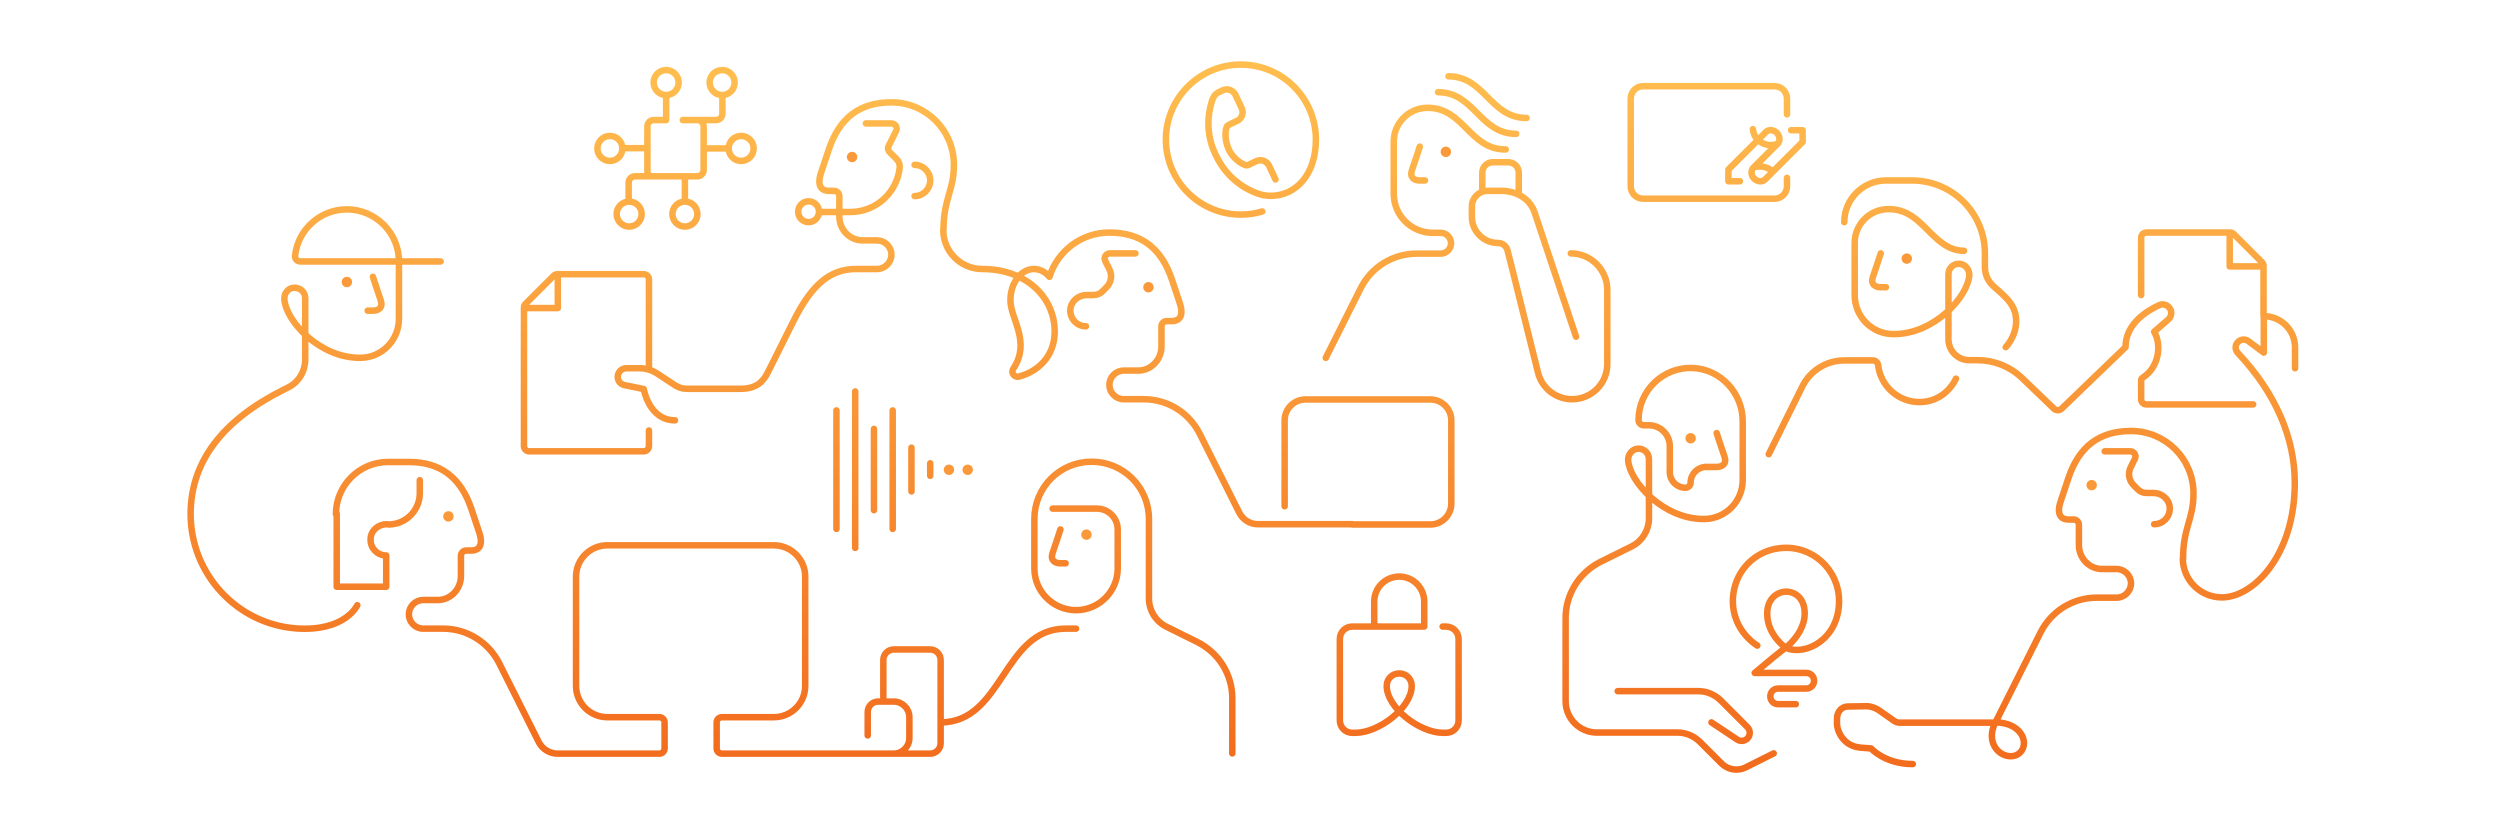 <svg width="960" height="320" viewBox="0 0 960 320" fill="none" xmlns="http://www.w3.org/2000/svg">
<path d="M362.2 88.3C362.2 96.6 368.9 103.3 377.2 103.3C394.2 103.3 405 114.3 405 127.3C405 136.9 398.5 142.7 391.3 144.6C389.5 145.1 388.1 143.1 389.1 141.6C396 131.2 388 122.5 388 115.3C388 108.7 392 103.3 397 103.3C399.3 103.3 401.4 104.4 403 106.3C406 96.5 415.2 89.3 426 89.3C438 89.3 445.9 95.1 450 107.3L453 116.3C455 122.3 452 123.3 450 123.3H448C446.9 123.3 446 124.2 446 125.3V133.1C446 138.1 442 142.3 437.1 142.3H431.5C428.5 142.3 426 144.8 426 147.8C426 150.8 428.5 153.3 431.5 153.3H439.2C448.3 153.3 456.6 158.4 460.7 166.6L475.9 196.9C477.3 199.6 480 201.3 483.1 201.3H519.4M329.1 103.3H336.8C339.8 103.3 342.3 100.8 342.3 97.8C342.3 94.8 339.8 92.3 336.8 92.3H331.2C326.2 92.3 322.3 88.1 322.3 83.1V75.3C322.3 74.2 321.4 73.3 320.3 73.3H318.3C316.3 73.3 313.3 72.3 315.3 66.3L318.3 57.3C322.4 45.1 330.3 39.3 342.3 39.3C355.6 39.3 366.3 50 366.3 63.3C366.3 73.3 362.3 76.3 362.3 88.3M332.5 47.4H342.3C343.8 47.4 344.8 49 344.1 50.3L341.2 56.1C340.8 56.9 341 57.8 341.6 58.4L344.3 61.1C345.1 61.9 345.6 63.1 345.5 64.3C344.5 73.9 336.4 81.4 326.6 81.4H314.6M417 125.3C413.6 125.3 410.9 122.5 411 119.1C411.1 115.8 414 113.3 417.2 113.3H419.9C421.2 113.3 422.5 112.8 423.4 111.8L424.9 110.3C426.7 108.5 427.2 105.7 426 103.4L424.4 100.2C423.7 98.9 424.7 97.3 426.2 97.3H436M519.3 201.4H549.3C553.7 201.4 557.3 197.8 557.3 193.4V161.4C557.3 157 553.7 153.4 549.3 153.4H501.3C496.9 153.4 493.3 157 493.3 161.4V194.4M328.7 103.3C318.7 103.3 311.7 109.3 304.7 123.3L295 142.7C293 146.8 290.3 149.3 284.3 149.3H263.7C262.1 149.3 260.6 148.8 259.3 148L252.3 143.4C250.3 142.1 248 141.4 245.6 141.4H240.5C238.7 141.4 237.2 142.9 237.2 144.7C237.2 146.3 238.3 147.6 239.9 147.9L247.2 149.4C247.2 149.4 249.2 161.4 259.2 161.4M351.2 75.3C354.5 75.3 357.2 72.6 357.2 69.3C357.2 66 354.5 63.3 351.2 63.3M249.2 141.3V107.3C249.2 106.2 248.3 105.3 247.2 105.3H214C213.5 105.3 213 105.5 212.6 105.9L201.8 116.7C201.4 117.1 201.2 117.6 201.2 118.1V171.3C201.2 172.4 202.1 173.3 203.2 173.3H247.2C248.3 173.3 249.2 172.4 249.2 171.3V165.3M214.2 106.3V118.3H202.2M148.5 201.3C145.2 201.3 142.3 203.8 142.3 207.1C142.2 210.5 144.9 213.3 148.3 213.3V225.3H129.3V197.3M149.2 201.4C155.8 201.4 161.2 196 161.2 189.4V184.4M137.2 232.4C137.2 232.4 132.6 242.7 113.6 241.3C90.7 239.5 73.1 220.1 73.2 197.2C73.3 177.3 85.3 161.4 109.2 149.5L110.6 148.8C114.7 146.8 117.2 142.6 117.2 138.1V114.5C117.2 112.1 115.2 110.3 112.7 110.5C110.5 110.7 109 112.8 109.2 115C109.8 123.2 122.7 137.6 138.5 137.4C146.7 137.3 153.2 130.6 153.2 122.4V100.4C153.2 89.4 144.2 80.4 133.2 80.4C122.9 80.4 114.4 88.2 113.3 98.2C113.2 99.4 114.1 100.4 115.3 100.4H169.2M143.2 106.3C143.2 106.3 145.4 113.1 146.2 115.3C147.2 118.3 145.2 119.3 143.2 119.3H141.2M407.2 203.3C407.2 203.3 405 210.1 404.2 212.3C403.2 215.3 405.2 216.3 407.2 216.3H409.2M473.2 289.3V268.1C473.2 259 468 250.7 459.9 246.6L447.8 240.6C443.8 238.6 441.2 234.4 441.2 229.9V199.3C441.2 187.1 431.4 177.3 419.2 177.3C407 177.3 397.2 187.1 397.2 199.3V218.3C397.2 227.1 404.4 234.3 413.2 234.3C422 234.3 429.2 227.1 429.2 218.3V203.3C429.2 198.9 425.6 195.3 421.2 195.3H404.2M361.2 277.4C385.2 277.4 385.2 241.4 409.2 241.4H413.2M361.2 277.4V253.4C361.2 251.2 359.4 249.4 357.2 249.4H343.2C341 249.4 339.2 251.2 339.2 253.4V269.4M361.2 277.4V285.4C361.2 287.6 359.4 289.4 357.2 289.4H343.2M333.2 282.4V273.4C333.2 271.2 335 269.4 337.2 269.4H343.2C346.5 269.4 349.2 272.1 349.2 275.4V283.4C349.2 286.7 346.5 289.4 343.2 289.4M343.2 289.4H277.2C276.1 289.4 275.2 288.5 275.2 287.4V277.4C275.2 276.3 276.1 275.4 277.2 275.4H297.2C303.8 275.4 309.2 270 309.2 263.4V221.4C309.2 214.8 303.8 209.4 297.2 209.4H233.2C226.6 209.4 221.2 214.8 221.2 221.4V263.4C221.2 270 226.6 275.4 233.2 275.4H253.2C254.3 275.4 255.2 276.3 255.2 277.4V287.4C255.2 288.5 254.3 289.4 253.2 289.4H214.1C211.1 289.4 208.3 287.7 206.9 285L191.7 254.7C187.6 246.6 179.3 241.4 170.2 241.4H162.5C159.5 241.4 157 238.9 157 235.9C157 232.9 159.5 230.4 162.5 230.4H168.1C173.1 230.4 177 226.2 177 221.2V213.4C177 212.3 177.9 211.4 179 211.4H181C183 211.4 186 210.4 184 204.4L181 195.4C176.9 183.2 169 177.4 157 177.4H149C138 177.4 129 186.4 129 197.4M545.2 56.3C545.2 56.3 543 63.1 542.2 65.3C541.2 68.3 543.2 69.3 545.2 69.3H547.2M578.2 57.4C571.2 57.4 567.2 53.4 563.2 49.4C559.2 45.4 555.2 41.4 548.2 41.4C541 41.4 535.2 47.2 535.2 54.4V74.4C535.2 82.7 541.9 89.4 550.2 89.4H553.2C555.4 89.4 557.2 91.2 557.2 93.4C557.2 95.6 555.4 97.4 553.2 97.4H544C534.9 97.4 526.6 102.5 522.5 110.7L509.1 137.4M552.2 35.4C559.2 35.4 563.2 39.4 567.2 43.4C571.2 47.4 575.2 51.4 582.2 51.4M556.2 29.3C563.2 29.3 567.2 33.3 571.2 37.3C575.2 41.3 579.2 45.3 586.2 45.3M605.2 129.3L589.2 81.3C586.2 73.3 577.2 73.3 577.2 73.3H571.2C567.9 73.3 565.2 76 565.2 79.3V83.3C565.2 88.8 569.7 93.3 575.2 93.3C577 93.3 578.5 94.5 578.9 96.2L581.2 105.3L590.6 143.1C592.1 149.1 597.5 153.3 603.7 153.3C611.1 153.3 617.2 147.3 617.2 139.8V111.3C617.2 103.6 610.9 97.3 603.2 97.3M583.2 74.3V66.3C583.2 64.1 581.4 62.3 579.2 62.3H573.2C571 62.3 569.2 64.1 569.2 66.3V73.3M621.2 265.4H652.2C655.4 265.4 658.4 266.7 660.7 268.9L671 279.2C672.2 280.4 672.2 282.4 671 283.6C670 284.6 668.3 284.8 667.1 284L657.2 277.4M659.2 166.3C659.2 166.3 661.4 173.1 662.2 175.3C663.2 178.3 661.2 179.3 659.2 179.3H655.2C651.9 179.3 649.2 182 649.2 185.3C649.2 186.4 648.3 187.3 647.2 187.3C643.9 187.3 641.2 184.6 641.2 181.3V171.3C641.2 166.9 637.6 163.3 633.2 163.3H631.2C630.1 163.3 629.2 162.4 629.2 161.3C629.2 150 638.6 140.9 649.9 141.3C660.7 141.7 669.2 150.9 669.2 161.8V184.3C669.2 192.5 662.7 199.2 654.5 199.3C638.7 199.5 625.7 184.9 625.2 176.7C625.1 174.6 626.7 172.5 628.8 172.3C631.2 172.1 633.2 173.9 633.2 176.3V199.1C633.2 203.6 630.6 207.8 626.6 209.8L614.5 215.8C606.4 219.9 601.2 228.2 601.2 237.3V269.3C601.2 275.9 606.6 281.3 613.2 281.3H644.2C647.4 281.3 650.4 282.6 652.7 284.8L661.1 293.2C663.5 295.6 667.3 296.2 670.3 294.7L681.1 289.3M722.2 97.3C722.2 97.3 720 104.1 719.2 106.3C718.2 109.3 720.2 110.3 722.2 110.3H724.2M754.2 96.3C748.2 96.3 744.2 92.3 740.2 88.3C736.2 84.3 732.2 80.3 725.2 80.3C718 80.3 712.2 86.1 712.2 93.3V113.3C712.2 121.5 718.7 128.2 726.9 128.3C742.7 128.5 755.7 113.9 756.2 105.7C756.3 103.6 754.7 101.5 752.6 101.3C750.2 101.1 748.2 102.9 748.2 105.3V129.3M708.2 85.3C708.2 76.5 715.4 69.3 724.2 69.3C729.2 69.3 734.2 69.3 734.2 69.3C749.7 69.3 762.2 81.8 762.2 97.3V102.3C762.2 108.3 766.2 110.3 768.2 112.3C770.2 114.3 774.2 117.3 774.2 123.3C774.2 129.3 770.2 133.3 770.2 133.3M748.2 130.3C748.2 134.7 751.8 138.3 756.2 138.3H759.3C765.7 138.3 771.8 140.7 776.4 145.1L788.8 157C789.6 157.7 790.8 157.7 791.6 157L816.2 133.3C816.2 124.1 824.9 119.1 829.1 117.2C830.3 116.6 831.8 116.9 832.8 117.9C834.1 119.2 834.1 121.4 832.6 122.7L827.2 127.4C830.1 132.3 829.2 141 822.7 145.1C822.4 145.3 822.2 145.6 822.2 145.9V153.3C822.2 154.4 823.1 155.3 824.2 155.3H865.2M822.2 113.3V91.3C822.2 90.2 823.1 89.3 824.2 89.3H856.4C856.9 89.3 857.4 89.5 857.8 89.9L868.6 100.7C869 101.1 869.2 101.6 869.2 102.1V121.3M856.2 90.3V102.3H868.2M827.2 201.3C830.6 201.3 833.3 198.5 833.2 195.1C833.1 191.8 830.2 189.3 827 189.3H824.3C823 189.3 821.7 188.8 820.8 187.8L819.3 186.3C817.5 184.5 817 181.7 818.2 179.4L819.8 176.2C820.5 174.9 819.5 173.3 818 173.3H808.2M838.2 214.4C838.2 222.7 844.9 229.4 853.2 229.4C865.2 229.4 881.2 213.4 881.2 185.4C881.2 168.2 873.9 151 859.3 135.5C858.2 134.3 858.2 132.4 859.4 131.3C860.5 130.2 862.2 130.1 863.4 131L869.3 135.4V121.4C875.9 121.4 881.3 126.8 881.3 133.4V141.4M734.5 293.4C723.8 293.4 718.5 287.4 718.5 287.4L714.5 287.1C712.4 286.9 710.4 286.2 708.8 284.8C706.9 283.1 705.6 280.7 705.4 278.1V276C705.4 273.3 707.2 271.4 709.4 271.3L715.7 271.2C717.9 271 720.1 271.7 721.9 273L727.3 276.8C728 277.3 728.8 277.5 729.6 277.5H766.2L783.6 242.8C787.7 234.7 796 229.5 805.1 229.5H812.8C815.8 229.5 818.3 227 818.3 224C818.3 221 815.8 218.5 812.8 218.5H807.2C802.2 218.5 798.3 214.3 798.3 209.3V201.5C798.3 200.4 797.4 199.5 796.3 199.5H794.3C792.3 199.5 789.3 198.5 791.3 192.5L794.3 183.5C798.4 171.3 806.3 165.5 818.3 165.5C831.6 165.5 842.3 176.2 842.3 189.5C842.3 199.5 838.3 202.5 838.3 214.5M751.1 145.4C748.5 150.7 743.4 154.4 737.1 154.4C728.9 154.4 722.1 148.2 721.2 140.2C721.1 139.2 720.2 138.4 719.2 138.4H708.2C701.4 138.4 695.1 142.3 692.1 148.4L679.2 174.4M674.8 247.9C668.5 243.8 664.5 236.4 665.6 228.1C666.8 218.7 674.1 211.5 683.5 210.5C695.8 209.1 706.2 218.7 706.2 230.8C706.2 245.4 693.4 252 685.8 248.8C685.8 248.8 678.6 244 678.6 235.6C678.6 224.6 693.1 224.2 693 235.6C693 240.6 689.9 244.9 687 247.6L681 252.4L673.8 258.4H693.6C695.3 258.4 696.6 259.7 696.6 261.4C696.6 263.1 695.3 264.4 693.6 264.4H682.8C681.1 264.4 679.8 265.7 679.8 267.4C679.8 269.1 681.1 270.4 682.8 270.4H689.6M527.7 240.6V231C527.7 225.7 532 221.4 537.3 221.4C542.6 221.4 546.9 225.7 546.9 231V240.6H519.3C516.6 240.6 514.5 242.7 514.5 245.4V276.6C514.5 279.3 516.6 281.4 519.3 281.4H520.5C529.4 281.4 542.1 271.8 542.1 263.4C542.1 260.7 540 258.6 537.3 258.6C534.6 258.6 532.5 260.7 532.5 263.4C532.5 271.8 545.2 281.4 554.1 281.4H555.3C558 281.4 560.1 279.3 560.1 276.6V245.4C560.1 242.7 557.9 240.6 555.3 240.6C554.3 240.6 553.7 240.6 554.1 240.6M321.2 203.1V157.6M328.4 150.3V210.4M342.8 157.6V203.1M335.6 195.9V164.7M350 171.9V188.7M357.2 182.7V177.9M673.6 64.2L682.6 55.2C683.7 54.1 683.5 52.3 682.3 51C681.1 49.8 679.2 49.6 678.1 50.7L663.7 65.1V69.6H668.1M687.8 50H692.2V54.5L677.8 68.9C676.7 70 674.9 69.8 673.6 68.6C672.4 67.4 672.2 65.5 673.3 64.4L682 55.7M682.4 55.3C682.4 55.3 678.6 56.9 675.1 53.8C675.1 53.8 673.5 52.6 673.1 49.6M680.7 65.8C677.2 62.8 673.4 64.3 673.4 64.3M686.2 68.3V71.5C686.2 74.2 684.1 76.3 681.4 76.3H631C628.3 76.3 626.2 74.2 626.2 71.5V37.9C626.2 35.2 628.3 33.1 631 33.1H681.4C684.1 33.1 686.2 35.2 686.2 37.9V43.9M484.7 81.2C482.1 82 479.3 82.4 476.5 82.4C460.6 82.4 447.7 69.5 447.7 53.6C447.7 37.7 460.6 24.8 476.5 24.8C492.4 24.8 505.3 37.7 505.3 53.6C505.3 67.2 497.5 75.2 487.9 75.2C486.2 75.2 484.5 74.9 482.9 74.3C476 71.8 470.3 66.7 467.1 60L466.7 59.2C463.5 52.5 463.2 44.9 465.7 37.9L465.9 37.6C466.2 36.7 466.9 36 467.8 35.5L469.5 34.7C471.3 33.8 473.5 34.6 474.4 36.4L476.8 41.5C477.7 43.3 476.9 45.5 475.1 46.4L473.4 47.2C473.4 47.2 472.3 47.7 471.6 48.1C470.5 48.6 469.9 53.2 471.9 57.5C473.9 61.7 478.3 63.8 479 63.5C479.7 63.2 480.7 62.7 480.7 62.7L482.4 61.9C484.2 61 486.4 61.8 487.3 63.6L489.8 68.9M255.8 36.6V46.1L251 46.1C249.7 46.1 248.6 47.2 248.6 48.5V65.9C248.6 66.9 249.4 67.7 250.4 67.7H267.8C269.1 67.7 270.2 66.6 270.2 65.3V48.5C270.2 47.2 269.1 46.1 267.8 46.1H262.2M266.6 46.1H275C276.3 46.1 277.4 45 277.4 43.7V36.5M270.2 57H279.8M279.8 57C279.8 59.651 281.949 61.8 284.6 61.8C287.251 61.8 289.4 59.651 289.4 57C289.4 54.349 287.251 52.2 284.6 52.2C281.949 52.2 279.8 54.349 279.8 57ZM248.6 56.9H239M252.2 67.7H243.8C242.5 67.7 241.4 68.8 241.4 70.1V77.3M263 67.7V77.3M314.5 81.3C314.5 83.509 312.709 85.3 310.5 85.3C308.291 85.3 306.5 83.509 306.5 81.3C306.5 79.091 308.291 77.3 310.5 77.3C312.709 77.3 314.5 79.091 314.5 81.3ZM777.2 285.4C777.2 288.2 775 290.4 772.2 290.4C767.2 290.4 762.5 284.8 766.2 277.4C773.2 277.4 777.2 281.4 777.2 285.4ZM282.1 31.7C282.1 34.351 279.951 36.5 277.3 36.5C274.649 36.5 272.5 34.351 272.5 31.7C272.5 29.049 274.649 26.9 277.3 26.9C279.951 26.9 282.1 29.049 282.1 31.7ZM260.6 31.7C260.6 34.351 258.451 36.5 255.8 36.5C253.149 36.5 251 34.351 251 31.7C251 29.049 253.149 26.9 255.8 26.9C258.451 26.9 260.6 29.049 260.6 31.7ZM267.8 82.2C267.8 84.851 265.651 87 263 87C260.349 87 258.2 84.851 258.2 82.2C258.2 79.549 260.349 77.4 263 77.4C265.651 77.4 267.8 79.549 267.8 82.2ZM246.4 82.2C246.4 84.851 244.251 87 241.6 87C238.949 87 236.8 84.851 236.8 82.2C236.8 79.549 238.949 77.4 241.6 77.4C244.251 77.4 246.4 79.549 246.4 82.2ZM239 57C239 59.651 236.851 61.8 234.2 61.8C231.549 61.8 229.4 59.651 229.4 57C229.4 54.349 231.549 52.2 234.2 52.2C236.851 52.2 239 54.349 239 57Z" stroke="url(#paint0_linear_3240_3035)" stroke-width="2.5" stroke-miterlimit="10" stroke-linecap="round" stroke-linejoin="round"/>
<path d="M327.2 62.3C328.305 62.3 329.2 61.405 329.2 60.3C329.2 59.196 328.305 58.3 327.2 58.3C326.096 58.3 325.2 59.196 325.2 60.3C325.2 61.405 326.096 62.3 327.2 62.3Z" fill="#FA9939"/>
<path d="M441 112.3C442.105 112.3 443 111.405 443 110.3C443 109.195 442.105 108.3 441 108.3C439.895 108.3 439 109.195 439 110.3C439 111.405 439.895 112.3 441 112.3Z" fill="#FA9939"/>
<path d="M172.2 200.3C173.305 200.3 174.2 199.405 174.2 198.3C174.2 197.195 173.305 196.3 172.2 196.3C171.096 196.3 170.2 197.195 170.2 198.3C170.2 199.405 171.096 200.3 172.2 200.3Z" fill="#FA9939"/>
<path d="M133.2 110.3C134.305 110.3 135.2 109.405 135.2 108.3C135.2 107.195 134.305 106.3 133.2 106.3C132.096 106.3 131.2 107.195 131.2 108.3C131.2 109.405 132.096 110.3 133.2 110.3Z" fill="#FA9939"/>
<path d="M417.2 207.3C418.305 207.3 419.2 206.405 419.2 205.3C419.2 204.195 418.305 203.3 417.2 203.3C416.096 203.3 415.2 204.195 415.2 205.3C415.2 206.405 416.096 207.3 417.2 207.3Z" fill="#FA9939"/>
<path d="M555.2 60.3C556.305 60.3 557.2 59.405 557.2 58.3C557.2 57.196 556.305 56.3 555.2 56.3C554.096 56.3 553.2 57.196 553.2 58.3C553.2 59.405 554.096 60.3 555.2 60.3Z" fill="#FA9939"/>
<path d="M649.2 170.3C650.305 170.3 651.2 169.405 651.2 168.3C651.2 167.195 650.305 166.3 649.2 166.3C648.096 166.3 647.2 167.195 647.2 168.3C647.2 169.405 648.096 170.3 649.2 170.3Z" fill="#FA9939"/>
<path d="M732.2 101.3C733.305 101.3 734.2 100.405 734.2 99.3C734.2 98.195 733.305 97.3 732.2 97.3C731.096 97.3 730.2 98.195 730.2 99.3C730.2 100.405 731.096 101.3 732.2 101.3Z" fill="#FA9939"/>
<path d="M803.2 188.3C804.305 188.3 805.2 187.405 805.2 186.3C805.2 185.195 804.305 184.3 803.2 184.3C802.096 184.3 801.2 185.195 801.2 186.3C801.2 187.405 802.096 188.3 803.2 188.3Z" fill="#FA9939"/>
<path d="M364.4 182.4C365.504 182.4 366.4 181.505 366.4 180.4C366.4 179.296 365.504 178.4 364.4 178.4C363.295 178.4 362.4 179.296 362.4 180.4C362.4 181.505 363.295 182.4 364.4 182.4Z" fill="#FA9939"/>
<path d="M371.6 182.4C372.705 182.4 373.6 181.505 373.6 180.4C373.6 179.296 372.705 178.4 371.6 178.4C370.496 178.4 369.6 179.296 369.6 180.4C369.6 181.505 370.496 182.4 371.6 182.4Z" fill="#FA9939"/>
<defs>
<linearGradient id="paint0_linear_3240_3035" x1="477.249" y1="24.8" x2="477.249" y2="295.518" gradientUnits="userSpaceOnUse">
<stop stop-color="#FFBE4F"/>
<stop offset="1" stop-color="#F26B1D"/>
</linearGradient>
</defs>
</svg>
